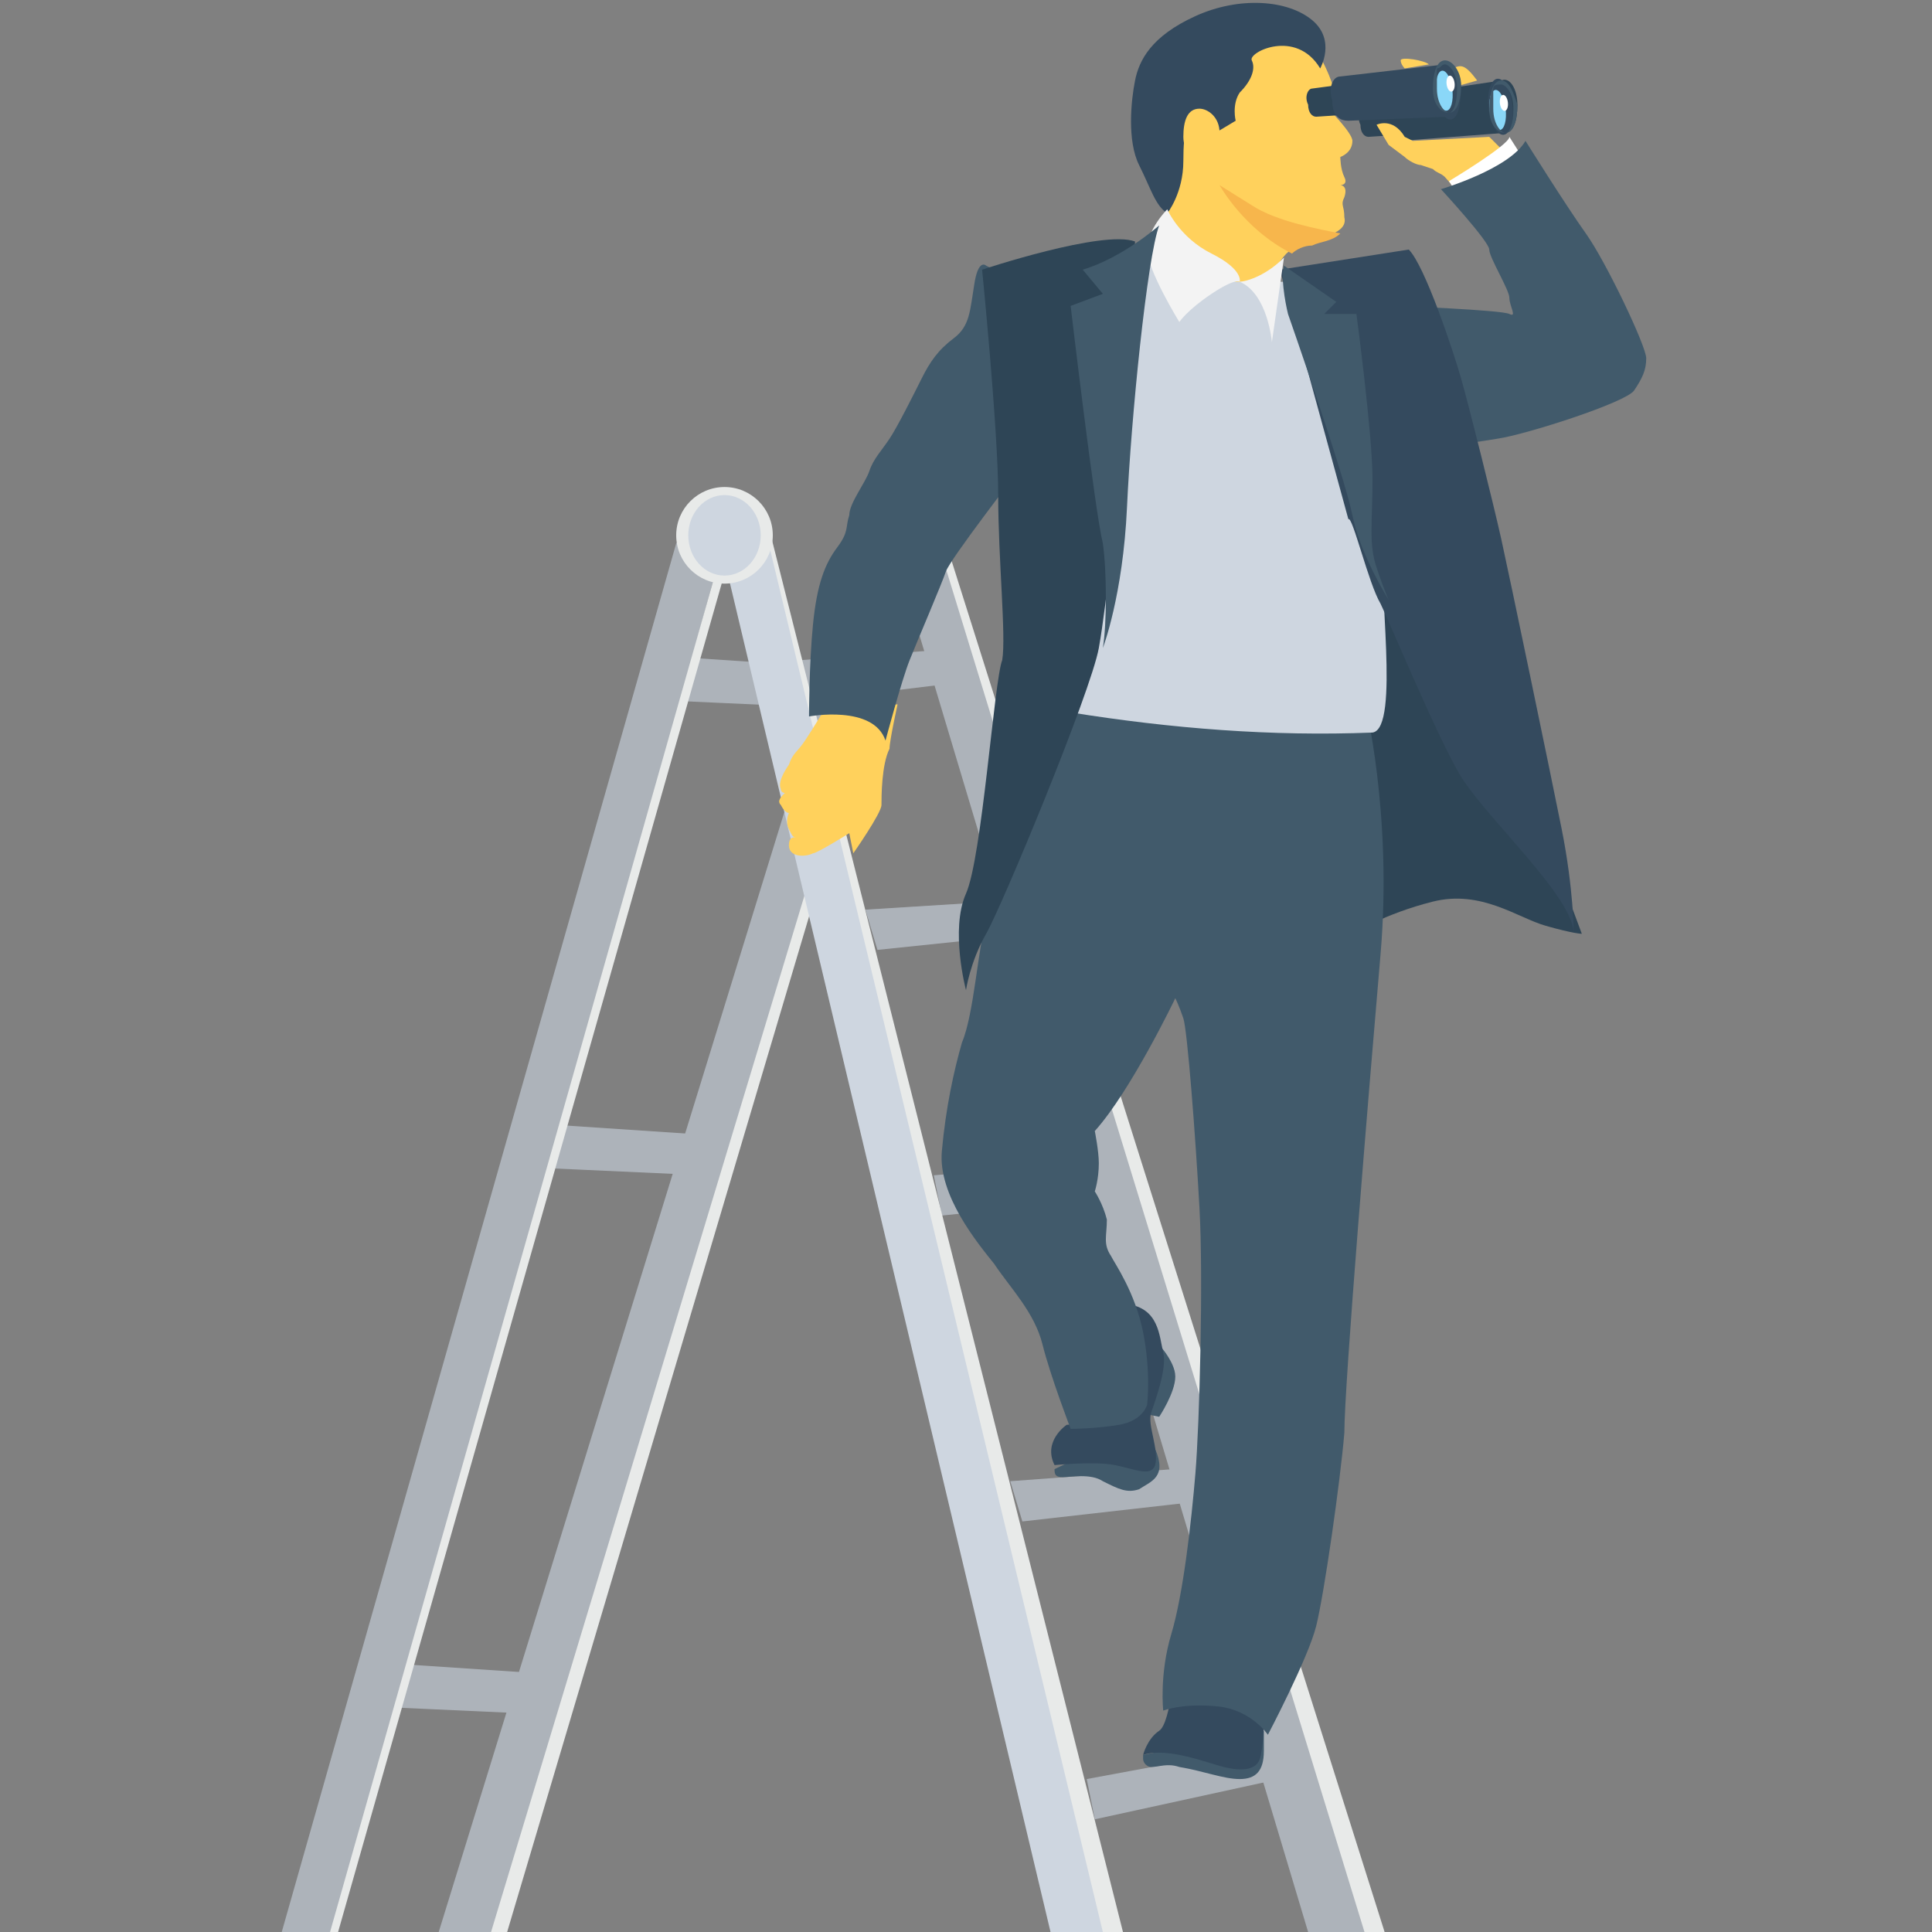 <?xml version="1.0" encoding="utf-8"?>
<!-- Generator: Adobe Illustrator 19.0.1, SVG Export Plug-In . SVG Version: 6.00 Build 0)  -->
<svg version="1.1" id="Layer_1" xmlns="http://www.w3.org/2000/svg" xmlns:xlink="http://www.w3.org/1999/xlink" x="0px" y="0px"
	 viewBox="0 0 48 48" style="enable-background:new 0 0 48 48;" xml:space="preserve">
<rect x="0" y="0" width="48" height="48" fill="#808080" stroke="none"/>
<style type="text/css">
	.st0{fill:#FFD15C;}
	.st1{fill:#415A6B;}
	.st2{fill:#F7B64C;}
	.st3{fill:#CED6E0;}
	.st4{fill:#344A5E;}
	.st5{fill:#F3F3F3;}
	.st6{fill:#F05540;}
	.st7{fill:#F3705A;}
	.st8{fill:#66C6B9;}
	.st9{fill:#55C0EB;}
	.st10{fill:#F5F6FB;}
	.st11{fill:#4ABAA5;}
	.st12{fill:#ADB3BA;}
	.st13{fill:#E8EAE9;}
	.st14{fill:#2E4556;}
	.st15{fill:#8AD7F8;}
	.st16{fill:#FFFFFF;}
	.st17{fill:#E54838;}
	.st18{fill:#3EAF99;}
	.st19{fill:#EFA943;}
	.st20{fill:#4CAEE5;}
	.st21{fill:#293F4F;}
	.st22{fill:#2D4456;}
	.st23{fill:#2E4454;}
	.st24{fill:#2A3F4F;}
	.st25{fill:#2D4151;}
	.st26{fill:#E89E3D;}
	.st27{fill:#2B4151;}
	.st28{fill:#2A4051;}
	.st29{fill:#2C4151;}
	.st30{fill:#EBEAE8;}
	.st31{fill:#3AA590;}
	.st32{fill:#E84534;}
	.st33{fill:none;}
</style>
<g>
	<g>
		<path class="st12" d="M12.4,48c3.8-12.5,10.1-33.6,10.1-33.8c-0.1-0.4-0.5-0.7-0.5-0.7l-0.7,0.8L10.9,48H12.4z"/>
	</g>
	<g>
		<path class="st12" d="M21.1,16.8c0-0.1,0-0.1-0.1-0.2c0,0,0,0,0,0l-4.5-0.3v0.7l0,0.4l4.4,0.2C21,17.2,21.1,17,21.1,16.8z"/>
	</g>
	<g>
		<path class="st12" d="M17.7,28.4c0-0.1,0-0.1-0.1-0.2c0,0,0,0,0,0l-4.5-0.3v0.7l0,0.4l4.4,0.2C17.6,28.8,17.6,28.6,17.7,28.4z"/>
	</g>
	<g>
		<path class="st12" d="M13.9,41.8c0-0.1,0-0.1-0.1-0.2c0,0,0,0,0,0l-4.5-0.3v0.7l0,0.4l4.4,0.2C13.8,42.2,13.9,42,13.9,41.8z"/>
	</g>
	<g>
		<path class="st13" d="M22.3,14.6L12.2,48h0.4l9.9-33.3c0.1-0.4-0.1-0.9-0.5-1.1l-0.1,0C22.3,13.8,22.4,14.2,22.3,14.6z"/>
	</g>
	<path class="st12" d="M34.1,48c-1.8-5.7-10.6-34.3-10.8-34.5c-0.3-0.3-0.8-0.3-0.8-0.3l-0.1,1.1L32.5,48H34.1z"/>
	<polygon class="st12" points="27.2,45.2 32.7,44 32.4,43.2 27,44.2 	"/>
	<polygon class="st12" points="25.4,37.8 30.7,37.2 30.5,36.4 25.1,36.8 	"/>
	<polygon class="st12" points="28.2,29.7 23.4,30.2 23.2,29.2 28,28.8 	"/>
	<g>
		<polygon class="st12" points="26.6,23.1 21.8,23.6 21.5,22.6 26.3,22.3 		"/>
	</g>
	<g>
		<polygon class="st12" points="24.3,16.9 20.2,17.4 19.9,16.4 24,16.1 		"/>
	</g>
	<path class="st13" d="M23.4,13.8L33.9,48h0.5L23.6,13.8c-0.1-0.4-0.6-0.7-1-0.6l-0.1,0C22.9,13.2,23.2,13.4,23.4,13.8z"/>
	<g>
		<g>
			<g>
				<path class="st12" d="M8.3,48C11.6,36.4,18,13.5,18,13.4c-0.1-0.4-0.5-0.7-0.5-0.7l-0.7,0.8L7,48H8.3z"/>
			</g>
			<g>
				<path class="st13" d="M17.9,13.8L8.2,48h0.2l9.7-34.1c0.1-0.4-0.1-0.9-0.5-1.1l-0.1,0C17.8,13,18,13.4,17.9,13.8z"/>
			</g>
		</g>
		<g>
			<g>
				<path class="st3" d="M27.6,48c-1.3-5.4-8.5-35-8.7-35.3c-0.2-0.3-0.8-0.3-0.8-0.3l-0.2,1.1L26.1,48H27.6z"/>
			</g>
			<g>
				<path class="st13" d="M19,13.1L27.4,48h0.5l-8.8-34.9c-0.1-0.4-0.5-0.7-1-0.7l-0.1,0C18.5,12.4,18.9,12.7,19,13.1z"/>
			</g>
		</g>
	</g>
	<g>
		<g>
			<path class="st0" d="M21.9,20c0,0.2-0.7,1.2-0.7,1.2l-0.1-0.5c0,0-0.8,0.5-0.9,0.5c-0.2,0.1-0.6,0.1-0.6-0.2
				c0-0.2,0.1-0.2,0.2-0.2c-0.1,0-0.1,0-0.2-0.2c-0.1-0.2,0-0.4,0-0.4s-0.1,0-0.2-0.2c-0.1-0.1,0-0.2,0.1-0.3c0,0-0.1,0-0.1-0.1
				c-0.1-0.2,0.2-0.6,0.2-0.6c0.1-0.3,0.2-0.3,0.4-0.6c0.2-0.3,0.5-0.8,0.5-0.8l1.8-0.1c0,0-0.2,0.9-0.2,1.1
				C21.9,19,21.9,19.8,21.9,20z"/>
		</g>
		<g>
			<g>
				<path class="st1" d="M28.7,33.3c0,0,0.5,0.5,0.5,0.9c0,0.4-0.4,1-0.4,1c0,0-0.5-0.1-0.5-0.1L28.7,33.3z"/>
			</g>
			<g>
				<path class="st1" d="M26.2,36.5c0,0.1,0,0.2,0.2,0.2c0.2,0,0.7-0.1,1,0.1c0.4,0.2,0.6,0.3,0.9,0.2c0.3-0.2,0.7-0.3,0.4-1
					s-0.2-0.6-0.2-0.6l-2.3,1.1C26.3,36.4,26.2,36.5,26.2,36.5z"/>
			</g>
			<g>
				<path class="st4" d="M28,32.4c0,0,0.4,1.9,0.3,2.4s-1.8,0.6-1.8,0.6s-0.6,0.4-0.3,1c0,0,1-0.1,1.5,0c0.5,0.1,0.9,0.3,1,0
					c0.1-0.4-0.2-1-0.1-1.3c0.1-0.3,0.4-1.1,0.3-1.5C28.8,33.2,28.8,32.5,28,32.4z"/>
			</g>
			<g>
				<path class="st1" d="M28.4,43.6c0,0,0,0.1,0,0.1c0,0.1,0.1,0.2,0.2,0.2c0.2,0,0.4-0.1,0.7,0c0.6,0.1,1.1,0.3,1.5,0.3
					s0.6-0.2,0.6-0.7c0-0.5,0-0.5,0-0.5L28.4,43.6z"/>
			</g>
			<g>
				<path class="st4" d="M31.4,42.7c0,0,0,0.7-0.1,1c-0.1,0.3-0.5,0.3-0.9,0.2s-1.4-0.5-2-0.3c0,0,0.1-0.4,0.4-0.6s0.4-1.8,0.4-1.8
					L31.4,42.7z"/>
			</g>
			<g>
				<path class="st1" d="M25.5,7.1l-1-0.5c0,0-0.2-0.2-0.3,0.5c-0.1,0.6-0.1,1-0.5,1.3s-0.6,0.6-0.8,1c-0.2,0.4-0.6,1.2-0.8,1.5
					c-0.2,0.3-0.4,0.5-0.5,0.8c-0.1,0.3-0.5,0.8-0.5,1.1c-0.1,0.3,0,0.4-0.3,0.8c-0.3,0.4-0.5,0.9-0.6,1.9s-0.1,2.3-0.1,2.3
					s1.6-0.3,1.9,0.6c0,0,0.4-1.5,0.6-2c0.2-0.5,0.8-1.9,0.9-2.2c0.1-0.3,1.8-2.5,1.8-2.5L25.5,7.1z"/>
			</g>
			<g>
				<path class="st14" d="M33.6,23.2c0,0,0.8-0.5,2-0.8s2.1,0.4,2.8,0.6c0.7,0.2,0.9,0.2,0.9,0.2l-1.6-4.3l-2.8-5L31,16.2L33.6,23.2
					z"/>
			</g>
			<g>
				<path class="st1" d="M33.9,17.4c0,0,0.7,2.8,0.4,6.3s-0.9,10.7-0.9,11.9c-0.1,1.2-0.5,4-0.7,4.8s-1.2,2.7-1.2,2.7
					s-0.4-0.6-1.2-0.7c-0.9-0.1-1.4,0.1-1.4,0.1s-0.1-0.9,0.2-1.9s0.5-2.8,0.6-4c0.1-1.2,0.2-4.8,0.1-6.6c-0.1-1.8-0.3-4.4-0.4-4.7
					c-0.1-0.3-0.2-0.5-0.2-0.5s-1.1,2.3-2,3.3c0,0,0.1,0.5,0.1,0.8c0,0.4-0.1,0.7-0.1,0.7s0.2,0.3,0.3,0.7c0,0.4-0.1,0.6,0.1,0.9
					c0.1,0.2,0.6,0.9,0.8,1.9c0.2,1,0.1,1.8,0.1,1.8s-0.1,0.4-0.7,0.5s-1.2,0.1-1.2,0.1s-0.5-1.3-0.7-2.1s-0.8-1.4-1.2-2
					c-0.4-0.5-1.4-1.7-1.3-2.8s0.3-2,0.5-2.7c0.3-0.7,0.4-2.4,0.6-3c0.2-0.7,1.6-4.7,1.6-4.7L25.9,17L33.9,17.4L33.9,17.4z"/>
			</g>
			<g>
				<path class="st0" d="M33.6,3.5c0-0.2-0.6-0.8-0.6-0.8l0.2-0.2c-0.1-0.8-0.9-1.9-0.9-1.9C28.6,0.4,29,4.8,29,5.2
					c0,0.4-0.3,1.7-0.3,1.7l3,1.5c0-0.3,0-0.5,0-0.8c0-0.1,0-0.1,0-0.2c0-0.4,0-0.8,0.1-0.9C32,6.2,32.2,6.1,32.5,6
					c0.3-0.1,1-0.2,0.9-0.6c0-0.3-0.1-0.3,0-0.5c0.1-0.3-0.1-0.3-0.1-0.3s0.2,0,0.1-0.2c-0.1-0.2-0.1-0.5-0.1-0.5S33.6,3.8,33.6,3.5
					z"/>
			</g>
			<g>
				<path class="st3" d="M29.6,6.6c0,0,1.1,0.4,1.1,0.4l0.1,0l1.8,0c0,0,2.7,9.1,2.9,9.6c0,0.1-1-3.1-1.1-2.9
					c-0.2,0.6,0.4,4.4-0.3,4.5c-2.5,0.1-5-0.1-7.5-0.5l1.4-11.2L29.6,6.6z"/>
			</g>
			<g>
				<path class="st14" d="M27.8,12c0,0-0.3,3-0.5,4.1c-0.2,1.1-2.4,6.4-2.8,7.1c-0.4,0.7-0.5,1.4-0.5,1.4s-0.4-1.5,0-2.4
					c0.4-0.9,0.7-5.3,0.9-5.8c0.1-0.6-0.1-2.5-0.1-4.1s-0.4-5.6-0.4-5.6s3-1,3.8-0.7L27.8,12z"/>
			</g>
			<g>
				<g>
					<path class="st0" d="M36,2.2c0,0,0-0.4,0.1-0.5c0.2-0.1,0.3-0.1,0.6,0.3L36,2.2z"/>
				</g>
				<g>
					<g>
						<path class="st14" d="M33.9,2.7c-0.1,0-0.2,0.2-0.1,0.4c0,0.2,0.1,0.3,0.2,0.3l1.5-0.1c0.1,0,0.2-0.2,0.2-0.4
							c0-0.2-0.1-0.4-0.3-0.4L33.9,2.7z"/>
					</g>
					<g>
						<path class="st14" d="M34.6,2.4c-0.2,0-0.3,0.3-0.2,0.6c0,0.4,0.2,0.5,0.4,0.5l2.6-0.2c0.2,0,0.3-0.3,0.3-0.7
							c0-0.4-0.2-0.7-0.4-0.6L34.6,2.4z"/>
					</g>
					<g>
						
							<ellipse transform="matrix(0.113 0.994 -0.994 0.113 35.749 -34.729)" class="st4" cx="37.3" cy="2.7" rx="0.7" ry="0.3"/>
					</g>
					<g>
						
							<ellipse transform="matrix(0.113 0.994 -0.994 0.113 35.678 -34.649)" class="st15" cx="37.3" cy="2.7" rx="0.5" ry="0.2"/>
					</g>
					<g>
						
							<ellipse transform="matrix(0.113 0.994 -0.994 0.113 35.722 -34.913)" class="st16" cx="37.4" cy="2.6" rx="0.2" ry="0.1"/>
					</g>
					<g>
						<path class="st1" d="M37.3,2.1L37.3,2.1c0.1,0,0.3,0.2,0.3,0.6c0,0.4-0.1,0.6-0.2,0.6c0,0,0,0,0,0c-0.1,0-0.3-0.2-0.3-0.6
							c0-0.2,0-0.3,0-0.5C37.1,2.1,37.2,2.1,37.3,2.1C37.3,2.1,37.3,2.1,37.3,2.1 M37.3,2C37.3,2,37.3,2,37.3,2
							C37.1,2,37,2.3,37,2.7c0,0.4,0.2,0.6,0.4,0.6c0,0,0,0,0,0c0.2,0,0.3-0.3,0.3-0.7C37.6,2.3,37.5,2,37.3,2L37.3,2z"/>
					</g>
				</g>
				<g>
					<g>
						<path class="st14" d="M32.6,2.2c-0.1,0-0.2,0.2-0.1,0.4c0,0.2,0.1,0.3,0.2,0.3l1.5-0.1c0.1,0,0.2-0.2,0.2-0.4
							c0-0.2-0.1-0.4-0.3-0.4L32.6,2.2z"/>
					</g>
					<g>
						<path class="st4" d="M33.3,1.9c-0.2,0-0.3,0.3-0.2,0.6c0,0.4,0.2,0.5,0.4,0.5L36,2.9c0.2,0,0.3-0.3,0.3-0.7
							c0-0.4-0.2-0.7-0.4-0.6L33.3,1.9z"/>
					</g>
					<g>
						
							<ellipse transform="matrix(0.113 0.994 -0.994 0.113 34.086 -33.76)" class="st4" cx="36" cy="2.2" rx="0.7" ry="0.3"/>
					</g>
					<g>
						
							<ellipse transform="matrix(0.113 0.994 -0.994 0.113 34.015 -33.68)" class="st15" cx="35.9" cy="2.2" rx="0.5" ry="0.2"/>
					</g>
					<g>
						
							<ellipse transform="matrix(0.113 0.994 -0.994 0.113 34.059 -33.944)" class="st16" cx="36" cy="2.1" rx="0.2" ry="0.1"/>
					</g>
					<g>
						<path class="st1" d="M35.9,1.6L35.9,1.6c0.1,0,0.3,0.2,0.3,0.6c0,0.4-0.1,0.6-0.2,0.6c0,0,0,0,0,0c-0.1,0-0.3-0.2-0.3-0.6
							c0-0.2,0-0.3,0-0.5C35.8,1.7,35.8,1.6,35.9,1.6C35.9,1.6,35.9,1.6,35.9,1.6 M35.9,1.5C35.9,1.5,35.9,1.5,35.9,1.5
							c-0.2,0-0.3,0.3-0.3,0.7c0,0.4,0.2,0.6,0.4,0.6c0,0,0,0,0,0c0.2,0,0.3-0.3,0.3-0.7C36.3,1.8,36.1,1.5,35.9,1.5L35.9,1.5z"/>
					</g>
				</g>
				<g>
					<path class="st0" d="M34.5,3.6l-0.3-0.5c0,0,0.4-0.2,0.7,0.3l0.2,0.1L37,3.4l1.5,1.5l-1.3,1l-1.3-1.5c-0.1-0.1-0.2-0.1-0.3-0.2
						l-0.3-0.1c-0.1,0-0.3-0.1-0.4-0.2L34.5,3.6z"/>
				</g>
				<g>
					<path class="st0" d="M34.9,1.7c0,0-0.1-0.1-0.1-0.2c0-0.1,0.6,0,0.7,0.1L34.9,1.7z"/>
				</g>
			</g>
			<g>
				<path class="st4" d="M29,5.3c0,0,0.4-0.5,0.4-1.3s0.1-1.1,0.4-1.1c0.3,0,0.4,0.4,0.4,0.4L30.7,3c0,0-0.1-0.4,0.1-0.7
					c0.3-0.3,0.4-0.6,0.3-0.8s1.1-0.8,1.7,0.2c0,0,0.4-0.7-0.2-1.2c-0.6-0.5-1.8-0.6-2.9-0.1S28.3,1.5,28.2,2S28,3.5,28.3,4.1
					S28.7,5.1,29,5.3z"/>
			</g>
			<g>
				<path class="st0" d="M29.9,4c-0.2,0-0.5-0.2-0.5-0.6c0-0.4,0.1-0.7,0.4-0.7c0.2,0,0.5,0.2,0.5,0.6C30.3,3.7,30.2,4,29.9,4z"/>
			</g>
			<path class="st2" d="M31.1,5.1c-0.8-0.5-0.8-0.5-0.8-0.5s0.6,1.1,1.8,1.7c0.1-0.1,0.3-0.2,0.5-0.2c0.2-0.1,0.5-0.1,0.7-0.3
				C32.8,5.7,31.7,5.5,31.1,5.1z"/>
			<g>
				<path class="st16" d="M36,4.5c0,0,1.5-0.9,1.5-1.1l0.7,1.1l-1.7,0.8L36,4.5z"/>
			</g>
			<g>
				<path class="st1" d="M35.8,4.7c0,0,1.7-0.5,2.1-1.2c0,0,1,1.6,1.5,2.3s1.5,2.8,1.5,3.1c0,0.3-0.1,0.5-0.3,0.8
					c-0.2,0.3-2.7,1.1-3.4,1.2C36.6,11,36.5,11,36.5,11l-1.8-3.4c0,0,2.6,0.1,2.8,0.2c0.2,0.1,0-0.2,0-0.4c0-0.2-0.5-1-0.5-1.2
					C37,6,35.8,4.7,35.8,4.7z"/>
			</g>
			<g>
				<path class="st4" d="M34.3,15C34.3,15,34.4,15,34.3,15c0.2,0.4,1.4,3.3,2,4.3c0.7,1.1,2.8,3,2.8,3.9c0,0,0-1.1-0.3-2.6
					c-0.3-1.5-1.3-6.3-1.5-7.2c-0.2-0.9-0.8-3.3-1-4c-0.2-0.7-0.9-2.8-1.3-3.2l-3.2,0.5l1.7,6.2C33.6,12.8,34,14.5,34.3,15z"/>
			</g>
			<g>
				<path class="st5" d="M31.9,6.4l-0.3,2.1c0,0-0.1-1.2-0.8-1.5C30.9,7,31.4,6.9,31.9,6.4z"/>
			</g>
			<g>
				<path class="st5" d="M30.8,7c0,0-0.1-0.1-0.7,0.3S29.3,8,29.3,8s-0.8-1.3-0.8-1.8s0.5-1,0.5-1s0.3,0.7,1.1,1.1S30.8,7,30.8,7z"
					/>
			</g>
			<g>
				<g>
					<path class="st1" d="M28.8,5.6c0,0-0.9,0.8-1.9,1.1l0.5,0.6l-0.8,0.3c0,0,0.6,5.1,0.8,5.9c0.1,0.7,0.1,2,0,2.6
						c0,0,0.5-1.3,0.6-3.5C28.1,10.4,28.5,6.4,28.8,5.6z"/>
				</g>
				<g>
					<path class="st1" d="M31.9,6.6l1.3,0.9l-0.3,0.3h0.8c0,0,0.4,3,0.4,4.1s-0.1,1.6,0.1,2.2s0.3,0.8,0.3,0.8s-0.7-1.1-0.9-2.1
						S32,7.8,32,7.8S31.8,7,31.9,6.6z"/>
				</g>
			</g>
		</g>
	</g>
	<g>
		<ellipse class="st13" cx="18" cy="13.3" rx="1.2" ry="1.2"/>
	</g>
	<g>
		<ellipse class="st3" cx="18" cy="13.3" rx="0.9" ry="1"/>
	</g>
</g>
</svg>
